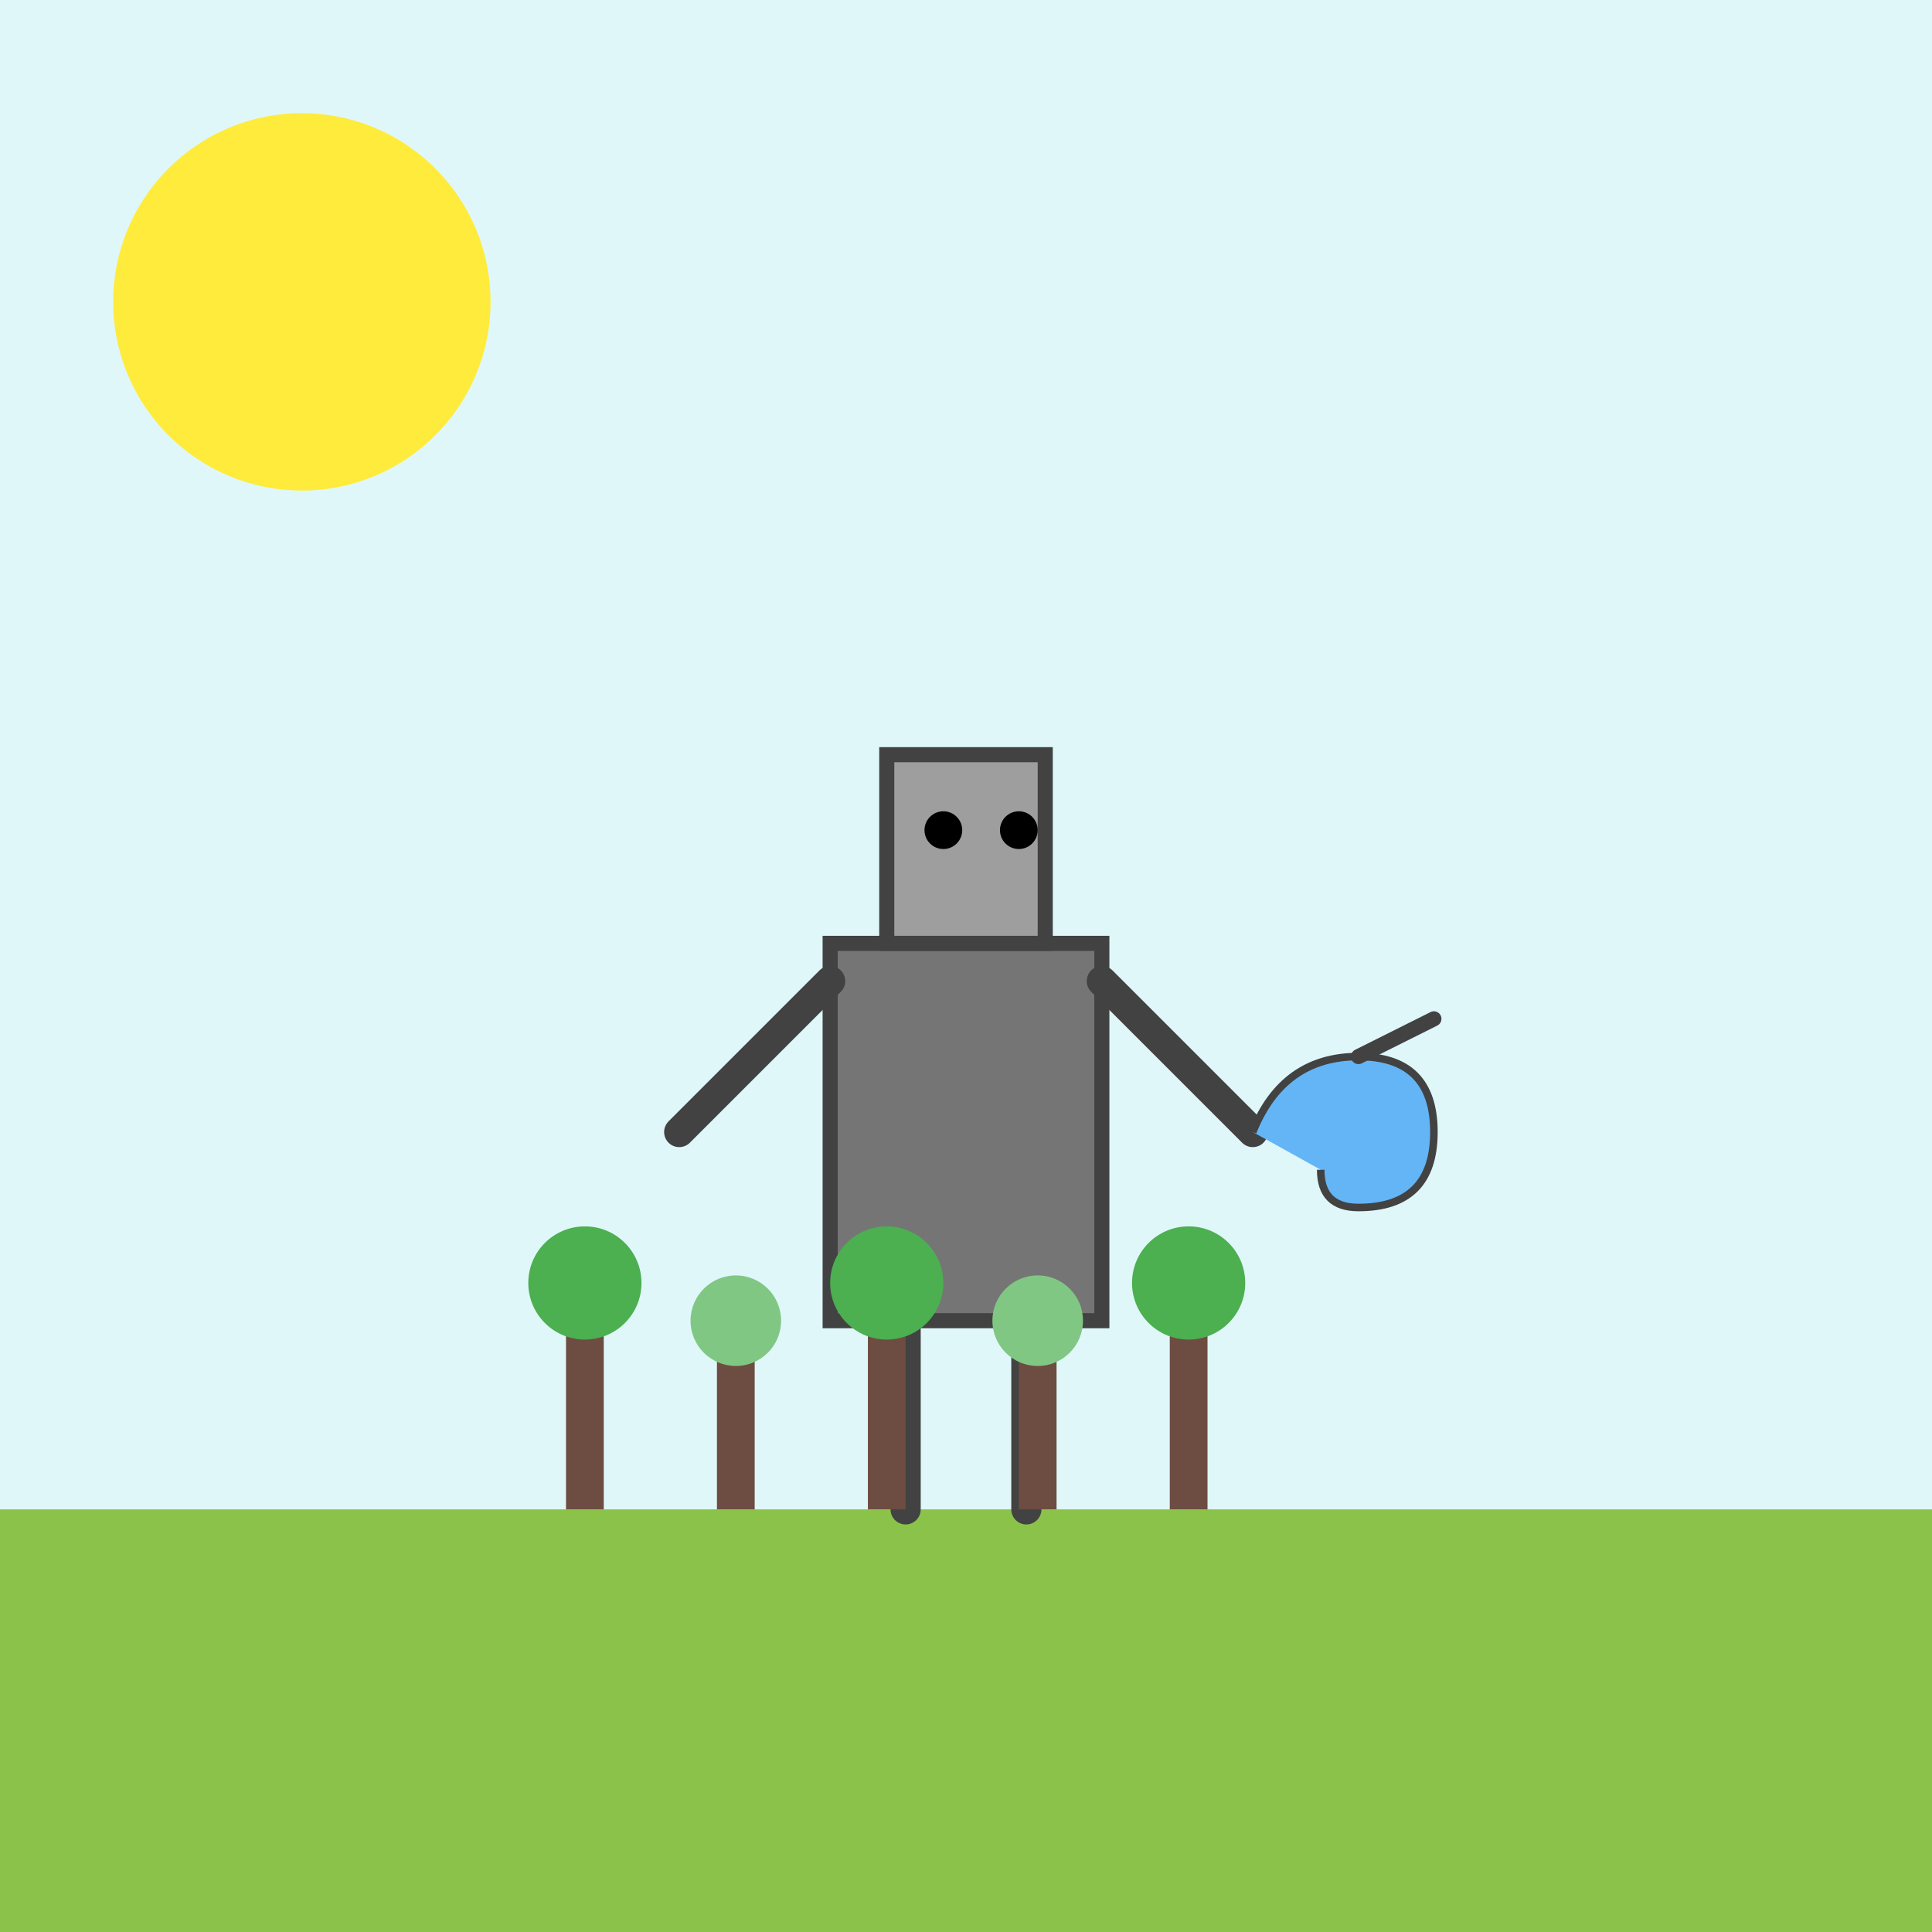 <svg width="512" height="512" viewBox="0 0 512 512" xmlns="http://www.w3.org/2000/svg">
  <!-- Background -->
  <rect width="512" height="512" fill="#e0f7fa"/>

  <!-- Ground -->
  <rect y="400" width="512" height="112" fill="#8bc34a"/>

  <!-- Sun -->
  <circle cx="80" cy="80" r="50" fill="#ffeb3b"/>

  <!-- Robot Body -->
  <rect x="220" y="250" width="72" height="100" fill="#757575" stroke="#424242" stroke-width="4"/>

  <!-- Robot Head -->
  <rect x="235" y="200" width="42" height="50" fill="#9e9e9e" stroke="#424242" stroke-width="4"/>
  <!-- Eyes -->
  <circle cx="250" cy="220" r="5" fill="#000"/>
  <circle cx="270" cy="220" r="5" fill="#000"/>

  <!-- Robot Arms -->
  <line x1="220" y1="260" x2="180" y2="300" stroke="#424242" stroke-width="8" stroke-linecap="round"/>
  <line x1="292" y1="260" x2="332" y2="300" stroke="#424242" stroke-width="8" stroke-linecap="round"/>

  <!-- Robot Legs -->
  <line x1="240" y1="350" x2="240" y2="400" stroke="#424242" stroke-width="8" stroke-linecap="round"/>
  <line x1="272" y1="350" x2="272" y2="400" stroke="#424242" stroke-width="8" stroke-linecap="round"/>

  <!-- Watering Can -->
  <path d="M332,300 Q340,280 360,280 Q380,280 380,300 Q380,320 360,320 Q350,320 350,310" fill="#64b5f6" stroke="#424242" stroke-width="2"/>
  <path d="M360,280 L380,270" stroke="#424242" stroke-width="4" stroke-linecap="round"/>

  <!-- Plants -->
  <!-- Plant 1 -->
  <rect x="150" y="350" width="10" height="50" fill="#6d4c41"/>
  <circle cx="155" cy="340" r="15" fill="#4caf50"/>

  <!-- Plant 2 -->
  <rect x="190" y="360" width="10" height="40" fill="#6d4c41"/>
  <circle cx="195" cy="350" r="12" fill="#81c784"/>

  <!-- Plant 3 -->
  <rect x="230" y="350" width="10" height="50" fill="#6d4c41"/>
  <circle cx="235" cy="340" r="15" fill="#4caf50"/>

  <!-- Plant 4 -->
  <rect x="270" y="360" width="10" height="40" fill="#6d4c41"/>
  <circle cx="275" cy="350" r="12" fill="#81c784"/>

  <!-- Plant 5 -->
  <rect x="310" y="350" width="10" height="50" fill="#6d4c41"/>
  <circle cx="315" cy="340" r="15" fill="#4caf50"/>
</svg>
